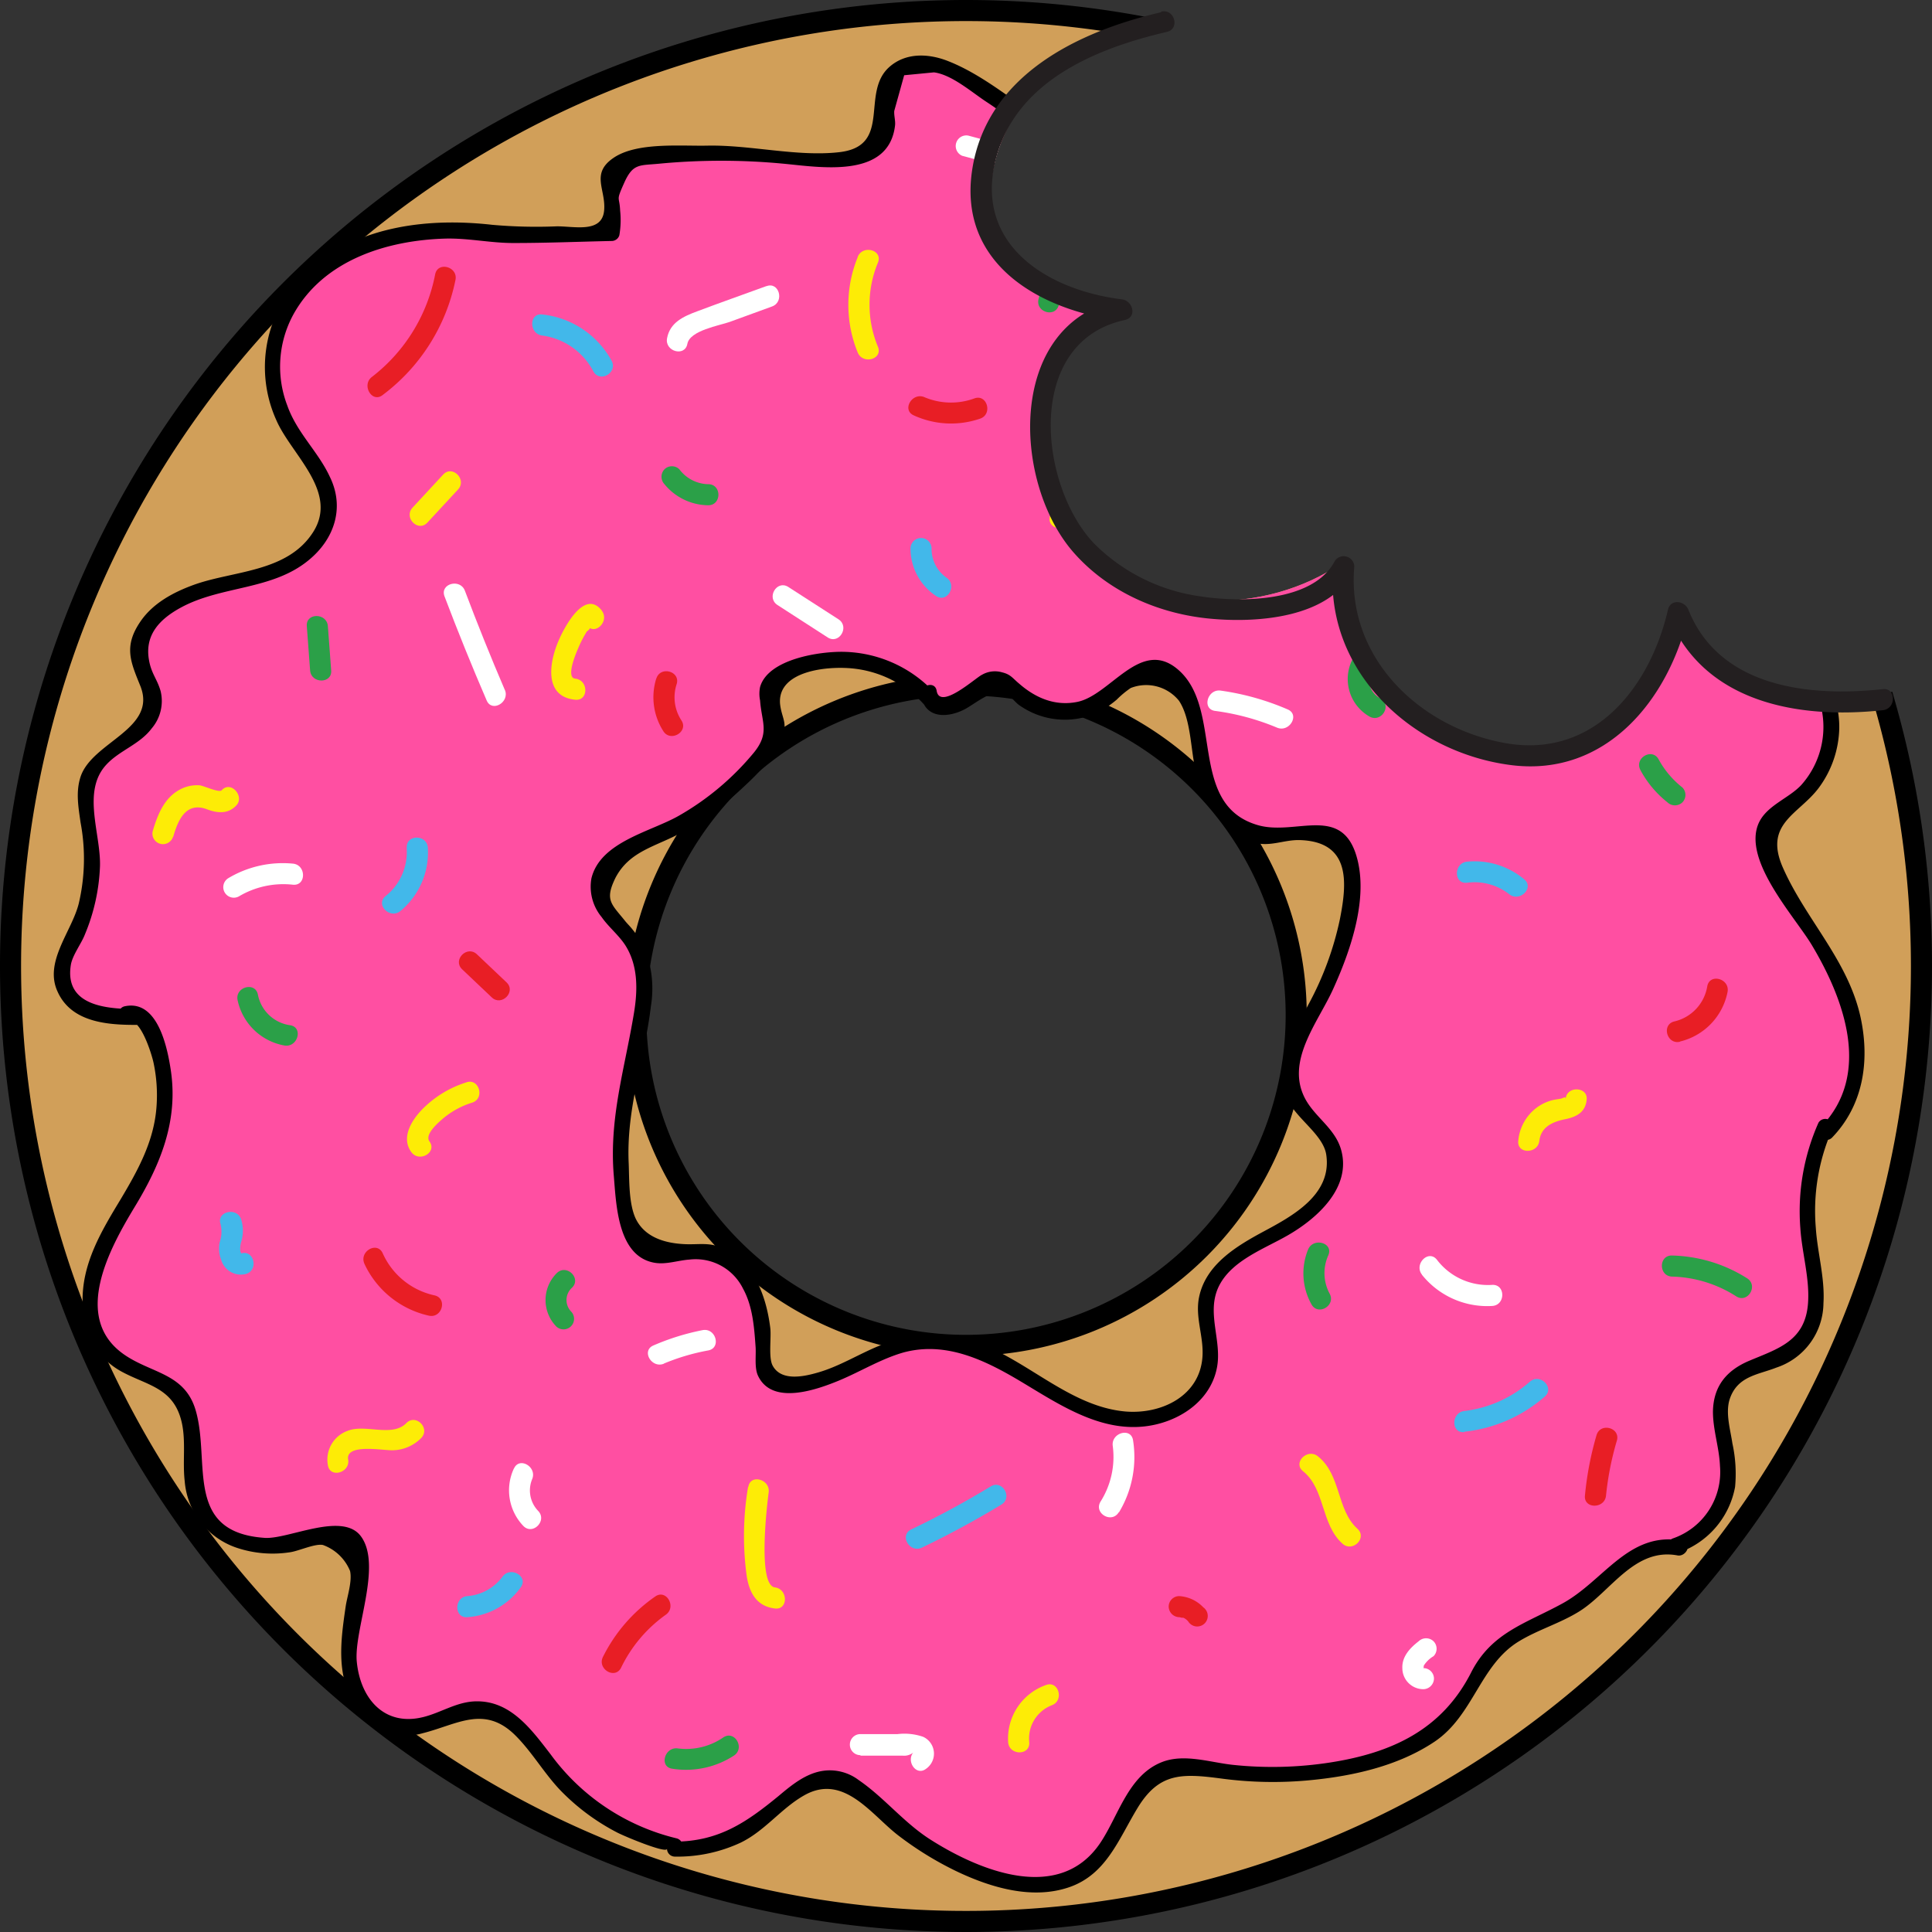 <svg xmlns="http://www.w3.org/2000/svg" xmlns:xlink="http://www.w3.org/1999/xlink" viewBox="0 0 275 275"><rect x="0" y="0" width="275" height="275" fill="#333333" stroke="none"/><defs><style>.cls-1{fill:none;}.cls-2{clip-path:url(#clip-path);}.cls-3{fill:#d19f59;stroke:#000;stroke-miterlimit:10;stroke-width:3px;}.cls-4{fill:#ff4fa2;}.cls-5{fill:#fdec06;}.cls-6{fill:#42b8ea;}.cls-7{fill:#2ba048;}.cls-8{fill:#e81e25;}.cls-9{fill:#fff;}.cls-10{fill:#231f20;}</style><clipPath id="clip-path" transform="translate(-11.72 -23.81)"><path class="cls-1" d="M183.45,25.05c-8,1.21-16,3.77-22.06,9s-10,13.61-8.27,21.49S163,69.85,170.87,68.09c-12.11,5.53-14.06,24.23-4.79,33.78s25.7,9.58,36.68,2.06c-1.94,12.37,7.49,25.41,19.86,27.45s25.47-7.31,27.59-19.66c3.36,8.85,13.75,13.73,23.15,12.61s17.64-7.18,23.48-14.63c4.82,23.6,9.65,47.31,10.84,71.36,1,20.91-1,42.86-12.09,60.64-5.95,9.56-14.22,17.43-22.4,25.19L243.9,294.66c-4.73,4.49-9.56,9-15.37,12-7.62,3.9-16.39,4.79-24.94,5.41a502.19,502.19,0,0,1-53.48,1c-25.46-.89-51.15-3.79-75-12.74s-45.87-24.43-59-46.24c-16.83-27.86-17.52-62.4-15-94.85,2.09-26.79,6.12-53.71,16-78.7s26-48.12,48.46-62.83C92.88-.19,128.16-4.22,159.7,4.25c5.15,1.38,10.44,3.21,14.13,7.07s5.19,10.28,2,14.59"/></clipPath></defs><title>Asset 1</title><g id="Layer_2" data-name="Layer 2"><g id="Layer_4" data-name="Layer 4"><g class="cls-2"><path class="cls-3" d="M285.22,161.31a136,136,0,1,1-136-136A136,136,0,0,1,285.22,161.31Zm-136-40a47,47,0,1,0,47,47A47,47,0,0,0,149.22,121.31Z" transform="translate(-11.72 -23.81)"/><path class="cls-4" d="M143.91,122.47c-.3,1.48,1.69,2.51,3.13,2.06s2.43-1.72,3.56-2.72,2.8-1.77,4.11-1A5.63,5.63,0,0,1,156,122a10.07,10.07,0,0,0,12.83,1.37c2.48-1.77,4.65-4.87,7.66-4.42,2.42.37,3.82,2.93,4.51,5.28,1.09,3.77,1.32,7.77,2.72,11.43s4.5,7.11,8.42,7.23c2.88.09,5.85-1.62,8.53-.55,3.25,1.3,3.78,5.65,3.36,9.12a42.74,42.74,0,0,1-4.71,15c-2.21,4.16-5.21,8.83-3.41,13.18,1.27,3.07,4.68,5,5.61,8.15,1.38,4.72-3.27,8.94-7.63,11.23s-9.56,4.77-10.47,9.6c-.6,3.16.93,6.42.43,9.59-.81,5.18-6.85,8.13-12.06,7.58s-9.78-3.59-14.26-6.31-9.48-5.29-14.69-4.77c-7,.7-13,6.87-20,6.09a2.7,2.7,0,0,1-1.72-.68,3,3,0,0,1-.59-2c-.17-3.48-.21-7-1.51-10.28s-4.25-6.08-7.74-6.08c-2.62,0-5.45,1.52-7.69.17-1.49-.9-2.07-2.74-2.44-4.44a49.64,49.64,0,0,1,.16-21.73c.33-1.41.71-2.87,1.07-4.33,1.15-4.8,2-9.72-.69-13.66-1.71-2.55-4.79-4.54-4.83-7.61,0-3.76,4.33-5.69,7.78-7.16a40.47,40.47,0,0,0,16.19-12.61c1.21-1.58,2.33-3.73,1.34-5.45-.4-.71-1.13-1.26-1.29-2.06-.22-1.11.75-2.09,1.7-2.72,6.86-4.57,17.17-2.81,22.12,3.79M29.8,168.08c1.24-.78,2.67.69,3.29,2a23,23,0,0,1,.67,17.62c-1.95,5.17-5.72,9.49-7.83,14.6s-2,12,2.56,15.1c2.53,1.74,6,2,8.17,4.15,4.12,4.08,1,11.43,3.44,16.67a10.41,10.41,0,0,0,7.69,5.38,20.86,20.86,0,0,0,9.61-1c1.68-.51,3.89-.95,4.84.52a3.55,3.55,0,0,1,.44,1.6c.42,4.78-1.3,9.49-1.34,14.28s2.58,10.37,7.36,10.78c3.94.34,7.47-3,11.42-2.78,4.64.27,7.41,5,10.29,8.69a30.33,30.33,0,0,0,17.35,10.79v.5A18.82,18.82,0,0,0,120.08,283c3.58-2.86,7.37-7.38,11.67-5.81a11,11,0,0,1,3.81,3A46,46,0,0,0,150,290c5.51,2.38,12.55,3.42,17-.58,4.67-4.18,5.46-12.89,11.61-14.1a14,14,0,0,1,5.07.32,54.32,54.32,0,0,0,21.14-.56c6.4-1.45,13-4.46,16.09-10.24a50.7,50.7,0,0,1,2.45-4.82c3.07-4.43,9.22-5.3,13.61-8.44,2.22-1.59,4-3.76,6.15-5.43s5-2.85,7.63-2l-.7-.31a10.81,10.81,0,0,0,7.6-10c.05-4.6-2.71-9.87.28-13.36,2.24-2.62,6.46-2.4,9.17-4.53a8.87,8.87,0,0,0,3-6.64,39.12,39.12,0,0,0-.74-7.45c-.84-6-.6-12.28,2.08-17.69l.2.8c5.25-4.82,5.22-13.29,2.6-19.92S267,152.8,263.76,146.44c-.75-1.51-1.44-3.26-.84-4.84s2.39-2.47,3.83-3.47a13.35,13.35,0,0,0,5.37-13.44c-.8-3.82-3.25-7-5.71-10.08q-6.78-8.33-14.36-15.94a6.4,6.4,0,0,1-1.76-2.41c-.84-2.6,1.72-4.89,3.08-7.26,2.72-4.73.45-11-3.54-14.72s-9.33-5.53-14.35-7.64a10.72,10.72,0,0,1-3.78-2.29c-1.68-1.8-2-4.44-2.66-6.8a19,19,0,0,0-14-13c-4.42-1-9.31-.33-13.23-2.6-3.7-2.14-5.77-6.46-9.54-8.48a10,10,0,0,0-13.22,4.47l-.23-1.42a23.93,23.93,0,0,1-7.67,8.86,5.38,5.38,0,0,1-3.36,1.24,6,6,0,0,1-2.74-1.19l-14.73-9.64c-2.09-1.37-4.29-2.78-6.77-3s-5.31,1.15-5.81,3.6c-.36,1.75.51,3.54.3,5.32-.28,2.38-2.51,4.15-4.85,4.71a20.28,20.28,0,0,1-7.16-.1,97,97,0,0,0-23.28,0c-1.45.17-3,.47-3.93,1.62-1.89,2.48,1.09,6.17,0,9.08L83,57.31l-1.19-.38c-6.56-.64-13.38-.38-19.39,2.3S51.32,67.4,50.54,73.94c-.57,4.81,1.2,9.68,4,13.65,1.62,2.29,3.65,4.51,4,7.29.52,3.74-2.2,7.28-5.5,9.12s-7.12,2.41-10.77,3.36-7.42,2.45-9.63,5.5c-1.38,1.91-2,4.53-1,6.64a26.84,26.84,0,0,1,1.76,3c.82,2.43-1.14,4.92-3.24,6.4s-4.61,2.7-5.74,5c-1.26,2.58-.39,5.62,0,8.45A26.09,26.09,0,0,1,22,158a10.61,10.61,0,0,0-1.64,4.43c-.05,2.35,1.83,4.4,4,5.29a17.36,17.36,0,0,0,7,.84" transform="translate(-11.72 -23.81)"/><path d="M142.82,122.77c.54,3.36,3.76,3.27,6.21,2,1.68-.9,4-3,5.85-2.27.62.26,1.33,1.31,2,1.74a11.22,11.22,0,0,0,5.92,2,11,11,0,0,0,5.5-1.18,15.52,15.52,0,0,0,2.37-1.66,13.26,13.26,0,0,1,2-1.66,6,6,0,0,1,6.87,1.82c1.87,2.83,1.61,7.68,2.6,10.87a16.38,16.38,0,0,0,3.2,6.06,10.2,10.2,0,0,0,4.66,3.2c2.5.76,4.41-.39,6.82-.3,7.18.27,6.65,6.08,5.61,11.31a44.69,44.69,0,0,1-4.42,12c-2.16,4.08-5.07,8.9-3,13.61,1.17,2.7,5.08,5,5.49,7.88.83,5.66-4.78,8.69-8.92,10.91-3.86,2.08-8.21,4.68-9.18,9.32-.59,2.83.62,5.49.49,8.3-.26,5.77-5.84,8.44-11,8-7.52-.68-13.33-6.69-20.11-9.43a18.66,18.66,0,0,0-14.87.06c-3,1.22-5.79,3-8.89,3.86-1.89.54-5.09,1.24-6.31-1-.64-1.15-.18-4-.35-5.38-.56-4.54-2.36-9.57-7-11.46-1.75-.72-3.13-.4-5-.46-2.86-.1-5.82-.91-7.15-3.63-1-2.13-.91-5.48-1-7.84-.38-7.86,2.25-14.78,3.16-22.42a15.46,15.46,0,0,0-.85-8.11,13.52,13.52,0,0,0-1.76-2.79c-.31-.4-.67-.75-1-1.14-2-2.51-3-3-1.46-6.17,2-3.9,5.8-4.49,9.46-6.51a41.39,41.39,0,0,0,8-5.74c2.27-2.08,5-4.6,6.2-7.49,1-2.38,0-3-.21-5.11-.36-4.79,7.1-5.44,10.79-4.95a15.89,15.89,0,0,1,10.35,5.83c.92,1.11,2.5-.49,1.59-1.59a18.13,18.13,0,0,0-13.72-6.66c-3.33-.06-10.69,1-11.85,5a4.83,4.83,0,0,0,0,1.93c.22,3.11,1.41,4.58-.87,7.4a38.71,38.71,0,0,1-10.69,9c-4,2.29-11.2,3.7-12.45,8.93a6.78,6.78,0,0,0,1.46,5.5c1,1.43,2.41,2.54,3.36,4,1.83,2.87,1.78,6.34,1.25,9.58-1.31,8-3.58,15-2.88,23.26.35,4.16.55,11.56,5.91,12.38,1.62.24,3.24-.36,4.84-.47a7.52,7.52,0,0,1,7.64,4.13c1.38,2.51,1.59,5.49,1.79,8.28.09,1.24-.19,3,.35,4.13,2,4.25,8.32,2,11.56.66,3.07-1.28,6-3.1,9.21-4,6-1.58,11.51,1.1,16.58,4.12,5.31,3.17,11.1,7.14,17.62,6.43,4.71-.51,9.41-3.47,10.35-8.37.76-3.92-1.63-7.94.35-11.74,1.89-3.61,6.52-5.22,9.83-7.15,4.13-2.4,9-6.77,7.49-12.13-.85-3-3.63-4.57-5.06-7.16-2.95-5.38,1.75-10.91,3.91-15.67,2.39-5.26,4.93-12.45,3.51-18.33-2-8.3-8.83-3.38-14.34-5.08-9.91-3-4.68-16.49-11.24-22.11-5.33-4.57-9.58,3.65-14.34,4.61-3.15.63-5.92-.56-8.24-2.58-1-.83-1.22-1.33-2.45-1.63a3.68,3.68,0,0,0-2.87.35c-.85.38-6,5.12-6.45,2.26-.23-1.43-2.39-.82-2.17.6Z" transform="translate(-11.72 -23.81)"/><path d="M30.1,169.17c1.65-.35,3.2,4.63,3.47,5.89A22.15,22.15,0,0,1,34,181.3c-.34,4.9-2.6,9-5.08,13.17-2.79,4.61-5.61,9.27-5.44,14.85.12,4.09,1.89,7.74,5.56,9.73s7.42,2.28,8.55,7.23c.61,2.71.1,5.6.42,8.35a10.91,10.91,0,0,0,7.44,9.5,16.12,16.12,0,0,0,7.46.64c1.27-.15,3.59-1.27,4.77-1.05a6.57,6.57,0,0,1,3.87,3.71c.32,1.48-.4,3.56-.62,5-.71,4.84-1.4,9.75,1.29,14.15a8.39,8.39,0,0,0,9.65,3.94c4.92-1.23,8.81-4.09,13.24.34,2.39,2.39,4.08,5.4,6.44,7.85a31.19,31.19,0,0,0,8,5.93c1.11.58,7.1,3.07,7.11,2.32a1.13,1.13,0,0,0,1.12,1.12,21.29,21.29,0,0,0,9.39-2c3.49-1.71,5.75-4.89,9.07-6.75,5.61-3.13,9.53,2.82,13.36,5.75a47.52,47.52,0,0,0,8.42,5.16c4.81,2.27,10.65,4,15.9,2.19s7-6.78,9.68-11.21c3.07-5.09,6.29-5,11.91-4.26a55.2,55.2,0,0,0,12.39.27c6.22-.57,12.77-2,18-5.5,5.56-3.73,6.47-10.91,12-14.28,2.72-1.66,5.84-2.56,8.56-4.24,4.5-2.77,7.87-9.16,14.05-8,1.15.2,2.12-1.51.87-2.06l-.7-.31-.27,2.06a12.27,12.27,0,0,0,8.28-9.44,20.13,20.13,0,0,0-.38-6.19c-.28-1.93-1-4.27-.41-6.23,1.08-3.38,4.05-3.53,6.68-4.57a9.76,9.76,0,0,0,6.69-9.18c.22-3.59-.86-7.17-1.09-10.73a28.8,28.8,0,0,1,2.27-13.84l-2.06-.27.21.8a1.13,1.13,0,0,0,1.88.5c4.42-4.57,5.38-10.77,4.13-16.87-1.7-8.25-7.8-14.08-11.1-21.54-2.81-6.33,2.28-7.6,5.11-11.41a14.79,14.79,0,0,0,2.9-8.47c.09-7.32-5.87-13.27-10.33-18.43-2.84-3.29-6.57-6.35-9.08-9.87-1.08-1.52-2.62-3.9-2.12-6,.17-.73,1.18-1.69,1.6-2.36a12.28,12.28,0,0,0,1.93-4.58c.91-5.4-2.22-10.68-6.35-13.92-3.1-2.43-6.74-3.93-10.34-5.45s-6.69-2.67-7.95-6.66c-.47-1.5-.73-3-1.31-4.52a20.32,20.32,0,0,0-14.22-12.19c-5.21-1.16-10.67-.23-15-4-2.87-2.5-4.88-6-8.59-7.44a11.2,11.2,0,0,0-13.67,5.36l2,.27-.23-1.41a1.14,1.14,0,0,0-2.06-.27,24.81,24.81,0,0,1-5.17,6.78c-4.16,3.76-8.08,1-12-1.5-4.43-2.9-9-6.83-14-8.78-2.75-1.08-6-1.23-8.35.88-4.11,3.7.5,11.23-7.09,12.1-6,.69-12.66-1.06-18.82-.93-3.84.08-10-.52-13.32,1.74S98,50.79,97.71,53.79c-.32,3.3-4.38,2.18-6.83,2.24a70.69,70.69,0,0,1-9.1-.22c-8.81-1-18.61.07-25.57,6a18.36,18.36,0,0,0-5.16,21.8c2.12,4.91,8.91,10.18,5.24,15.94s-11.37,5.47-17,7.51c-2.89,1.05-5.79,2.6-7.57,5.2-2.45,3.57-1.41,5.76,0,9.25,2.37,6.1-6.88,7.88-8.53,12.86-.71,2.16-.31,4.34,0,6.53a27.79,27.79,0,0,1-.26,11.52c-1,4-5,8.32-3,12.57,2,4.42,7.26,4.73,11.46,4.7a1.13,1.13,0,0,0,0-2.25c-4,0-10.54-.22-9.59-6.26.21-1.38,1.5-3.05,2-4.35a27.79,27.79,0,0,0,2.15-9.68c.16-4.61-2.62-10.66.88-14.47,1.89-2.07,4.77-2.89,6.5-5.21a6,6,0,0,0,1.25-5.3c-.5-1.73-1.31-2.46-1.65-4.39-.65-3.62,1.54-5.88,4.61-7.53,5.74-3.09,12.93-2.42,18.12-6.71,3.67-3,5.16-7.5,3-11.88C57,88.08,54,85.44,52.62,81.55a15.51,15.51,0,0,1,.87-13C57.78,60.82,66.8,58,75.17,57.77c3.33-.07,6.5.66,9.78.63,4.62,0,9.23-.19,13.85-.29a1.14,1.14,0,0,0,1.08-.82,12.84,12.84,0,0,0,.11-3.5c-.09-2.17-.65-1.22.6-4s2.19-2.4,5.06-2.69a93.54,93.54,0,0,1,17.47,0c5.17.47,15.1,2.27,16-5.43.08-.68-.17-1.41-.11-2.08l1.41-5.07,4.24-.41c2.56.33,5.37,2.83,7.5,4.22,4.34,2.85,8.82,6.77,13.59,8.81,5.9,2.54,11.65-5.77,14-10.08l-2.06-.27.23,1.42a1.14,1.14,0,0,0,2.06.27,8.89,8.89,0,0,1,10.7-4.42c3.47,1.23,5.4,4.59,8,6.95,4.91,4.42,10.76,3.19,16.69,4.77A17.9,17.9,0,0,1,224.82,52c2.51,3.15,2.9,6.75,4.39,10.33,2.3,5.53,9.16,6.45,14,8.91,3.64,1.86,7.08,4.32,9,8.06,2.36,4.7.73,8.1-1.73,12.12-3.29,5.38.92,8.08,4.57,11.94,5.35,5.64,13.2,12.53,15.6,20.06a12.42,12.42,0,0,1-2.54,12.13c-1.8,1.93-5,2.93-6.1,5.52-2.21,5.27,5.16,13.19,7.61,17.27,4.6,7.7,8.55,18.38,1.32,25.85l1.88.49-.21-.8a1.13,1.13,0,0,0-2.05-.26,31,31,0,0,0-2.58,15c.23,3.55,1.36,7.18,1.09,10.73-.41,5.34-4.25,6.42-8.29,8.12-3.27,1.36-5.18,3.61-5.24,7.27,0,2.63.9,5.14,1,7.74a10,10,0,0,1-6.71,10.31c-.8.29-1.24,1.63-.27,2.06l.7.3.87-2.05c-7.59-1.37-11.09,5.7-17,8.94-5.25,2.88-10.09,4.11-13,9.81-4.15,8.17-11.29,11.46-20.06,12.83a53.52,53.52,0,0,1-13.85.34c-3.22-.34-6.92-1.64-10.1-.4-4.81,1.88-6.17,7.61-8.78,11.5-5.81,8.64-17.15,4-24.13-.43-3.84-2.43-6.6-6-10.27-8.51a6.81,6.81,0,0,0-5-1.32c-2.46.33-4.51,2-6.36,3.56-4.64,3.81-8.55,6.49-14.82,6.53l1.13,1.13v-.5a1.15,1.15,0,0,0-.82-1.09,31.27,31.27,0,0,1-18-12c-2.74-3.55-5.71-7.66-10.69-7.51-2.68.08-4.87,1.6-7.39,2.23-5.58,1.4-9-2.65-9.49-7.93-.4-4.55,3.64-13.61.61-17.77-2.62-3.61-10.37.44-13.72.2-11.54-.79-7.68-10.8-9.81-18.13-1.57-5.39-6.41-5.25-10.34-8.07-7.31-5.26-1.84-15.12,1.63-20.87,3.65-6,6.22-12.17,5.18-19.37-.49-3.35-1.88-10.22-6.56-9.23-1.41.3-.82,2.46.6,2.17Z" transform="translate(-11.72 -23.81)"/><path class="cls-5" d="M164.07,98a15,15,0,0,1,2-3.75,5,5,0,0,1,1.26-1.47c.59-.29.31-.26.92.3a6,6,0,0,0,5.5,1.36c1.88-.4,1.08-3.29-.8-2.89-2.89.61-4-3.67-7-1.58-2.3,1.62-3.82,4.67-4.74,7.23-.66,1.82,2.24,2.6,2.89.8Z" transform="translate(-11.72 -23.81)"/><path class="cls-6" d="M223.2,93.26a25.3,25.3,0,0,0-3.71,7.44c-.58,1.85,2.31,2.64,2.89.8a23.09,23.09,0,0,1,3.41-6.73c1.14-1.56-1.46-3.06-2.59-1.51Z" transform="translate(-11.72 -23.81)"/><path class="cls-5" d="M230.83,186.19c.24-2,1.93-2.72,3.67-3.07s2.94-1.08,3.07-2.86-2.87-1.92-3,0c0-.48-.22-.17-.71-.06-.3.06-.61.09-.92.15a6.38,6.38,0,0,0-2.55,1.17,6.62,6.62,0,0,0-2.56,4.67c-.22,1.91,2.78,1.9,3,0Z" transform="translate(-11.72 -23.81)"/><path class="cls-5" d="M197.19,233.22c3.18,2.55,2.52,7.54,5.62,10.32,1.44,1.29,3.57-.82,2.13-2.12-3-2.72-2.3-7.66-5.63-10.32-1.49-1.2-3.62.91-2.12,2.12Z" transform="translate(-11.72 -23.81)"/><path class="cls-5" d="M158.22,271.8a5.08,5.08,0,0,1,3.2-5.26c1.8-.65,1-3.55-.8-2.89a8.08,8.08,0,0,0-5.4,8.15c.15,1.91,3.15,1.93,3,0Z" transform="translate(-11.72 -23.81)"/><path class="cls-5" d="M118.2,235.46a42.13,42.13,0,0,0-.18,12.78c.4,2.37,1.45,4.22,4,4.52,1.91.24,1.89-2.76,0-3-2.52-.31-1.09-12-.89-13.5.27-1.89-2.62-2.7-2.89-.8Z" transform="translate(-11.72 -23.81)"/><path class="cls-5" d="M61.27,231.56c-.37-2.36,5.17-1.24,6.4-1.32a5.85,5.85,0,0,0,4-1.74c1.35-1.39-.77-3.51-2.12-2.12-2,2.05-5.83.09-8.34,1.09a4.35,4.35,0,0,0-2.82,4.89c.29,1.9,3.19,1.09,2.89-.8Z" transform="translate(-11.72 -23.81)"/><path class="cls-5" d="M78.15,177.86a15.1,15.1,0,0,0-6.47,4c-1.45,1.55-2.87,3.92-1.42,5.93,1.12,1.55,3.73.06,2.59-1.51-.74-1,1.3-2.72,2-3.32a11.8,11.8,0,0,1,4.08-2.2c1.83-.59,1-3.49-.8-2.9Z" transform="translate(-11.72 -23.81)"/><path class="cls-5" d="M36.38,142.91c.7-2.47,1.85-5,4.79-3.91,1.49.57,3.06.71,4.22-.58s-.83-3.56-2.12-2.12c-.35.39-2.61-.67-3.15-.71a5.15,5.15,0,0,0-3,.72c-2.11,1.24-3,3.57-3.66,5.8a1.5,1.5,0,0,0,2.89.8Z" transform="translate(-11.72 -23.81)"/><path class="cls-5" d="M97.38,110.71c-2.54-3.22-5.51,2.74-6.21,4.43-1.26,3-2.06,7.83,2.43,8.27,1.92.19,1.91-2.81,0-3-1.39-.13.13-3.67.4-4.29a17.37,17.37,0,0,1,.87-1.79l.37-.63c.62-.45.63-.74,0-.87,1.19,1.52,3.3-.62,2.12-2.12Z" transform="translate(-11.72 -23.81)"/><path class="cls-5" d="M72.56,98.19l4.36-4.71c1.31-1.41-.81-3.54-2.12-2.12l-4.36,4.71c-1.31,1.42.81,3.55,2.12,2.12Z" transform="translate(-11.72 -23.81)"/><path class="cls-5" d="M133.8,60.43a17.93,17.93,0,0,0,0,13.54c.71,1.77,3.61,1,2.89-.79a15.57,15.57,0,0,1,0-12c.72-1.8-2.18-2.57-2.89-.8Z" transform="translate(-11.72 -23.81)"/><path class="cls-5" d="M196.1,65.39a41.24,41.24,0,0,0,8.67-6.47c1.39-1.35-.73-3.47-2.12-2.12a38.15,38.15,0,0,1-8.06,6c-1.69.94-.18,3.53,1.51,2.59Z" transform="translate(-11.72 -23.81)"/><path class="cls-6" d="M220.54,149.46a8,8,0,0,1,6,1.63c1.49,1.19,3.63-.92,2.12-2.13a11,11,0,0,0-8.13-2.5c-1.9.2-1.92,3.21,0,3Z" transform="translate(-11.72 -23.81)"/><path class="cls-6" d="M220.16,227.6a20.73,20.73,0,0,0,11.44-5c1.46-1.27-.67-3.38-2.12-2.12a17.19,17.19,0,0,1-9.32,4.17c-1.9.22-1.92,3.22,0,3Z" transform="translate(-11.72 -23.81)"/><path class="cls-6" d="M152.75,235.38q-5.52,3.35-11.33,6.13c-1.74.83-.22,3.42,1.52,2.59q5.81-2.79,11.32-6.13c1.65-1,.14-3.59-1.51-2.59Z" transform="translate(-11.72 -23.81)"/><path class="cls-6" d="M78.23,254a10.19,10.19,0,0,0,7.61-4.25c1.14-1.56-1.46-3.06-2.59-1.52a6.89,6.89,0,0,1-5,2.77c-1.91.14-1.93,3.15,0,3Z" transform="translate(-11.72 -23.81)"/><path class="cls-6" d="M43.12,198.11A4.42,4.42,0,0,1,43,200.6a4.46,4.46,0,0,0,.2,2.53,2.92,2.92,0,0,0,3.59,2c1.82-.63,1-3.53-.79-2.89,0,0,.24.19.14.08a1.09,1.09,0,0,1-.22-.46,3.36,3.36,0,0,1,.17-1.4,5.5,5.5,0,0,0-.06-3.14c-.69-1.78-3.59-1-2.89.79Z" transform="translate(-11.72 -23.81)"/><path class="cls-6" d="M69.6,144.47a8,8,0,0,1-3,6.89c-1.49,1.23.64,3.34,2.12,2.12a10.82,10.82,0,0,0,3.9-9c-.11-1.92-3.11-1.93-3,0Z" transform="translate(-11.72 -23.81)"/><path class="cls-6" d="M98.77,75.15a12.82,12.82,0,0,0-9.87-6.58c-1.91-.23-1.89,2.77,0,3a9.69,9.69,0,0,1,7.28,5.1c.92,1.69,3.51.18,2.59-1.52Z" transform="translate(-11.72 -23.81)"/><path class="cls-6" d="M141.32,101.89a8.12,8.12,0,0,0,3.62,6.74c1.59,1.1,3.09-1.5,1.51-2.59a5,5,0,0,1-2.13-4.15,1.5,1.5,0,0,0-3,0Z" transform="translate(-11.72 -23.81)"/><path class="cls-6" d="M183.26,64a13.54,13.54,0,0,1,3.26-4.82c1.39-1.35-.74-3.47-2.12-2.12a16.86,16.86,0,0,0-4,6.15c-.7,1.8,2.2,2.58,2.89.79Z" transform="translate(-11.72 -23.81)"/><path class="cls-7" d="M245.22,133.43a14.8,14.8,0,0,0,3.85,4.59,1.54,1.54,0,0,0,2.12,0,1.51,1.51,0,0,0,0-2.12,13,13,0,0,1-3.38-4c-.92-1.7-3.51-.18-2.59,1.52Z" transform="translate(-11.72 -23.81)"/><path class="cls-7" d="M260.4,205.76a20.86,20.86,0,0,0-10.68-3.24c-1.93-.06-1.93,2.94,0,3a17.75,17.75,0,0,1,9.16,2.83c1.64,1,3.15-1.56,1.52-2.59Z" transform="translate(-11.72 -23.81)"/><path class="cls-7" d="M197.91,201.67a9,9,0,0,0,.48,7.79c.92,1.7,3.51.19,2.59-1.51a6.18,6.18,0,0,1-.18-5.48c.74-1.79-2.16-2.56-2.89-.8Z" transform="translate(-11.72 -23.81)"/><path class="cls-7" d="M107.41,275.57a12.51,12.51,0,0,0,8.78-1.87c1.61-1.06.11-3.66-1.51-2.59a9.34,9.34,0,0,1-6.47,1.57c-1.89-.27-2.71,2.62-.8,2.89Z" transform="translate(-11.72 -23.81)"/><path class="cls-7" d="M91,205a5.39,5.39,0,0,0-.09,7.63,1.5,1.5,0,0,0,2.12-2.12,2.36,2.36,0,0,1,.09-3.39c1.41-1.32-.72-3.44-2.12-2.12Z" transform="translate(-11.72 -23.81)"/><path class="cls-7" d="M45.54,166.17a8.3,8.3,0,0,0,6.68,6.46c1.89.3,2.7-2.59.8-2.89a5.43,5.43,0,0,1-4.59-4.36c-.38-1.89-3.28-1.09-2.89.79Z" transform="translate(-11.72 -23.81)"/><path class="cls-7" d="M58.86,119.24l-.47-6.31c-.15-1.91-3.15-1.92-3,0l.47,6.31c.15,1.91,3.15,1.92,3,0Z" transform="translate(-11.72 -23.81)"/><path class="cls-7" d="M106.3,92.73a8.15,8.15,0,0,0,6.23,3c1.93,0,1.93-3,0-3a5.28,5.28,0,0,1-4.11-2.12,1.51,1.51,0,0,0-2.12,0,1.54,1.54,0,0,0,0,2.12Z" transform="translate(-11.72 -23.81)"/><path class="cls-7" d="M162.43,67.2a14,14,0,0,1,3.09-6.13c1.27-1.45-.84-3.58-2.12-2.12a17.19,17.19,0,0,0-3.86,7.45c-.44,1.88,2.45,2.68,2.89.8Z" transform="translate(-11.72 -23.81)"/><path class="cls-7" d="M204.68,116.92a6.15,6.15,0,0,0,2,8.9c1.71.9,3.23-1.68,1.52-2.59a3.17,3.17,0,0,1-.95-4.8c1.18-1.53-1.42-3-2.59-1.51Z" transform="translate(-11.72 -23.81)"/><path class="cls-7" d="M233.93,82.53l13.42,2.29c1.89.32,2.7-2.57.8-2.89l-13.42-2.3c-1.89-.32-2.7,2.57-.8,2.9Z" transform="translate(-11.72 -23.81)"/><path class="cls-8" d="M250.85,172.06a9.05,9.05,0,0,0,6.77-7.06c.35-1.89-2.54-2.7-2.89-.8a6.15,6.15,0,0,1-4.68,5c-1.87.44-1.08,3.33.8,2.89Z" transform="translate(-11.72 -23.81)"/><path class="cls-8" d="M63.6,203.72a13.32,13.32,0,0,0,9.16,7.36c1.89.42,2.69-2.47.8-2.89a10.52,10.52,0,0,1-7.37-6c-.81-1.75-3.4-.23-2.59,1.52Z" transform="translate(-11.72 -23.81)"/><path class="cls-8" d="M100.13,261.18a19.83,19.83,0,0,1,6.36-7.53c1.57-1.11.07-3.71-1.51-2.59a22.8,22.8,0,0,0-7.44,8.6c-.85,1.73,1.74,3.25,2.59,1.52Z" transform="translate(-11.72 -23.81)"/><path class="cls-8" d="M179.55,254c-.14,0-.11,0,.07,0l.31.08.15,0,.08,0a1.86,1.86,0,0,1,.7.54A1.5,1.5,0,1,0,183,252.6a5.15,5.15,0,0,0-3.43-1.6,1.5,1.5,0,0,0-1.5,1.5,1.54,1.54,0,0,0,1.5,1.5Z" transform="translate(-11.72 -23.81)"/><path class="cls-8" d="M105.13,120.4a8.94,8.94,0,0,0,1,7.47c1,1.63,3.63.12,2.59-1.51a6,6,0,0,1-.69-5.16c.58-1.85-2.32-2.64-2.89-.8Z" transform="translate(-11.72 -23.81)"/><path class="cls-8" d="M66.17,80.05A27.2,27.2,0,0,0,76.55,63.66c.39-1.88-2.51-2.69-2.89-.8a24.21,24.21,0,0,1-9,14.6c-1.52,1.15,0,3.76,1.51,2.59Z" transform="translate(-11.72 -23.81)"/><path class="cls-8" d="M141.8,82.94a12.72,12.72,0,0,0,9.43.46c1.82-.62,1-3.52-.79-2.89a9.68,9.68,0,0,1-7.12-.16c-1.76-.76-3.29,1.82-1.52,2.59Z" transform="translate(-11.72 -23.81)"/><path class="cls-8" d="M199,92.43a22.39,22.39,0,0,0,.78,7.51,1.51,1.51,0,0,0,2.9-.8,19.73,19.73,0,0,1-.68-6.71c.13-1.93-2.87-1.92-3,0Z" transform="translate(-11.72 -23.81)"/><path class="cls-8" d="M190.17,43.21a18.74,18.74,0,0,0,4.52,7.27,1.5,1.5,0,0,0,2.12-2.12,15.6,15.6,0,0,1-3.75-6c-.62-1.81-3.52-1-2.89.8Z" transform="translate(-11.72 -23.81)"/><path class="cls-8" d="M240.32,236.69a42.5,42.5,0,0,1,1.54-7.81c.55-1.85-2.34-2.64-2.89-.79a45.83,45.83,0,0,0-1.65,8.6c-.19,1.92,2.82,1.91,3,0Z" transform="translate(-11.72 -23.81)"/><path class="cls-8" d="M77.49,161.77l4.22,4c1.39,1.34,3.51-.78,2.12-2.12l-4.22-4c-1.39-1.34-3.51.78-2.12,2.12Z" transform="translate(-11.72 -23.81)"/><path class="cls-9" d="M236,121.45a10.83,10.83,0,0,1,8.7-1c1.86.55,2.65-2.34.8-2.89a13.9,13.9,0,0,0-11,1.32,1.5,1.5,0,0,0,1.52,2.59Z" transform="translate(-11.72 -23.81)"/><path class="cls-9" d="M214.11,205.25a11.91,11.91,0,0,0,10,4.45c1.92-.1,1.93-3.1,0-3a9.13,9.13,0,0,1-7.86-3.58c-1.2-1.51-3.31.63-2.12,2.13Z" transform="translate(-11.72 -23.81)"/><path class="cls-9" d="M171,239.07a15.22,15.22,0,0,0,2-10.23c-.26-1.91-3.15-1.1-2.89.79a11.92,11.92,0,0,1-1.74,7.92c-1,1.66,1.58,3.17,2.59,1.52Z" transform="translate(-11.72 -23.81)"/><path class="cls-9" d="M106.19,217.91a30.59,30.59,0,0,1,6.34-1.88c1.89-.35,1.09-3.24-.8-2.89a34.06,34.06,0,0,0-7,2.18c-1.77.75-.25,3.33,1.51,2.59Z" transform="translate(-11.72 -23.81)"/><path class="cls-9" d="M84.87,232.83A7.33,7.33,0,0,0,86.2,241c1.33,1.4,3.45-.72,2.13-2.12a4.2,4.2,0,0,1-.87-4.51c.76-1.75-1.83-3.28-2.59-1.51Z" transform="translate(-11.72 -23.81)"/><path class="cls-9" d="M53.42,146.74a15.12,15.12,0,0,0-9.22,2.08,1.5,1.5,0,0,0,1.51,2.59,12.38,12.38,0,0,1,7.71-1.67c1.92.18,1.9-2.82,0-3Z" transform="translate(-11.72 -23.81)"/><path class="cls-9" d="M83.57,122q-3-7-5.68-14.11c-.68-1.79-3.58-1-2.9.8q2.83,7.47,6,14.82c.75,1.77,3.34.24,2.59-1.51Z" transform="translate(-11.72 -23.81)"/><path class="cls-9" d="M120.79,64.54c-3.27,1.19-6.55,2.35-9.8,3.57-2,.74-3.9,1.6-4.32,3.84-.36,1.89,2.54,2.7,2.89.8s4.59-2.61,6-3.11l6.06-2.21c1.8-.66,1-3.56-.79-2.89Z" transform="translate(-11.72 -23.81)"/><path class="cls-9" d="M122.39,109.93l7.17,4.63c1.62,1,3.13-1.55,1.51-2.6l-7.17-4.62c-1.62-1-3.13,1.55-1.51,2.59Z" transform="translate(-11.72 -23.81)"/><path class="cls-9" d="M177.27,79a10.91,10.91,0,0,0,3.37,8.39c1.39,1.34,3.52-.78,2.12-2.12A8,8,0,0,1,180.27,79c.08-1.93-2.92-1.93-3,0Z" transform="translate(-11.72 -23.81)"/><path class="cls-9" d="M184.67,125a34.48,34.48,0,0,1,8.82,2.38c1.76.74,3.29-1.84,1.52-2.59a36.94,36.94,0,0,0-9.54-2.68c-1.89-.26-2.7,2.63-.8,2.89Z" transform="translate(-11.72 -23.81)"/><path class="cls-9" d="M134.21,273.71l4,0,2,0A2.11,2.11,0,0,0,142,273c-1.53,1.13,0,3.74,1.52,2.59a2.63,2.63,0,0,0-.42-4.57,8.18,8.18,0,0,0-3.62-.38l-5.29,0a1.5,1.5,0,0,0,0,3Z" transform="translate(-11.72 -23.81)"/><path class="cls-9" d="M148.74,46q7.15,1.92,14.22,4.18V47.3l-1.51.43a1.5,1.5,0,0,0,.8,2.89l1.5-.43a1.51,1.51,0,0,0,0-2.89q-7-2.27-14.21-4.19a1.51,1.51,0,0,0-.8,2.9Z" transform="translate(-11.72 -23.81)"/><path class="cls-9" d="M215,49.53a7.72,7.72,0,0,0,3.2,10.35c1.71.88,3.23-1.71,1.51-2.59a4.69,4.69,0,0,1-2.12-6.24c.88-1.72-1.71-3.24-2.59-1.52Z" transform="translate(-11.72 -23.81)"/><path class="cls-9" d="M214.34,261.21c-.33,0-.05.1,0,0s0-.23.07-.36a4.13,4.13,0,0,1,1.36-1.3,1.51,1.51,0,0,0,0-2.12,1.53,1.53,0,0,0-2.12,0c-1.22.94-2.39,2.17-2.32,3.82a3,3,0,0,0,3,3,1.54,1.54,0,0,0,1.5-1.5,1.5,1.5,0,0,0-1.5-1.5Z" transform="translate(-11.72 -23.81)"/></g><path class="cls-10" d="M177,25.55c-11.89,2.75-24.84,9-26.9,22.43s9.66,20.06,21.3,21.5l-.4-3c-16,3.47-15.18,25.78-6.62,35.79,5,5.81,12.4,9,19.91,9.63,6.5.57,16.56-.15,20-6.7l-2.8-.76c-1.31,14.87,11.26,26.51,25.36,28.28,13.45,1.69,22.4-9.29,25.19-21.34h-2.9c5,12.48,18.58,14.83,30.59,13.52,1.9-.2,1.92-3.2,0-3-10.4,1.13-23.25-.19-27.69-11.31-.5-1.26-2.53-1.59-2.9,0-2.56,11.1-10.58,21.21-23.12,19-12.23-2.17-22.67-12.16-21.53-25.14a1.51,1.51,0,0,0-2.79-.76c-3.06,5.86-13.45,5.89-19.15,5a26.46,26.46,0,0,1-15.1-7.52c-7.85-8.24-10-28.69,4.37-31.81,1.8-.39,1.15-2.75-.4-2.94-11.17-1.39-21.65-8.33-17.65-21,3.28-10.39,14.35-14.82,24.05-17.07,1.88-.43,1.09-3.33-.8-2.89Z" transform="translate(-11.72 -23.81)"/></g></g></svg>